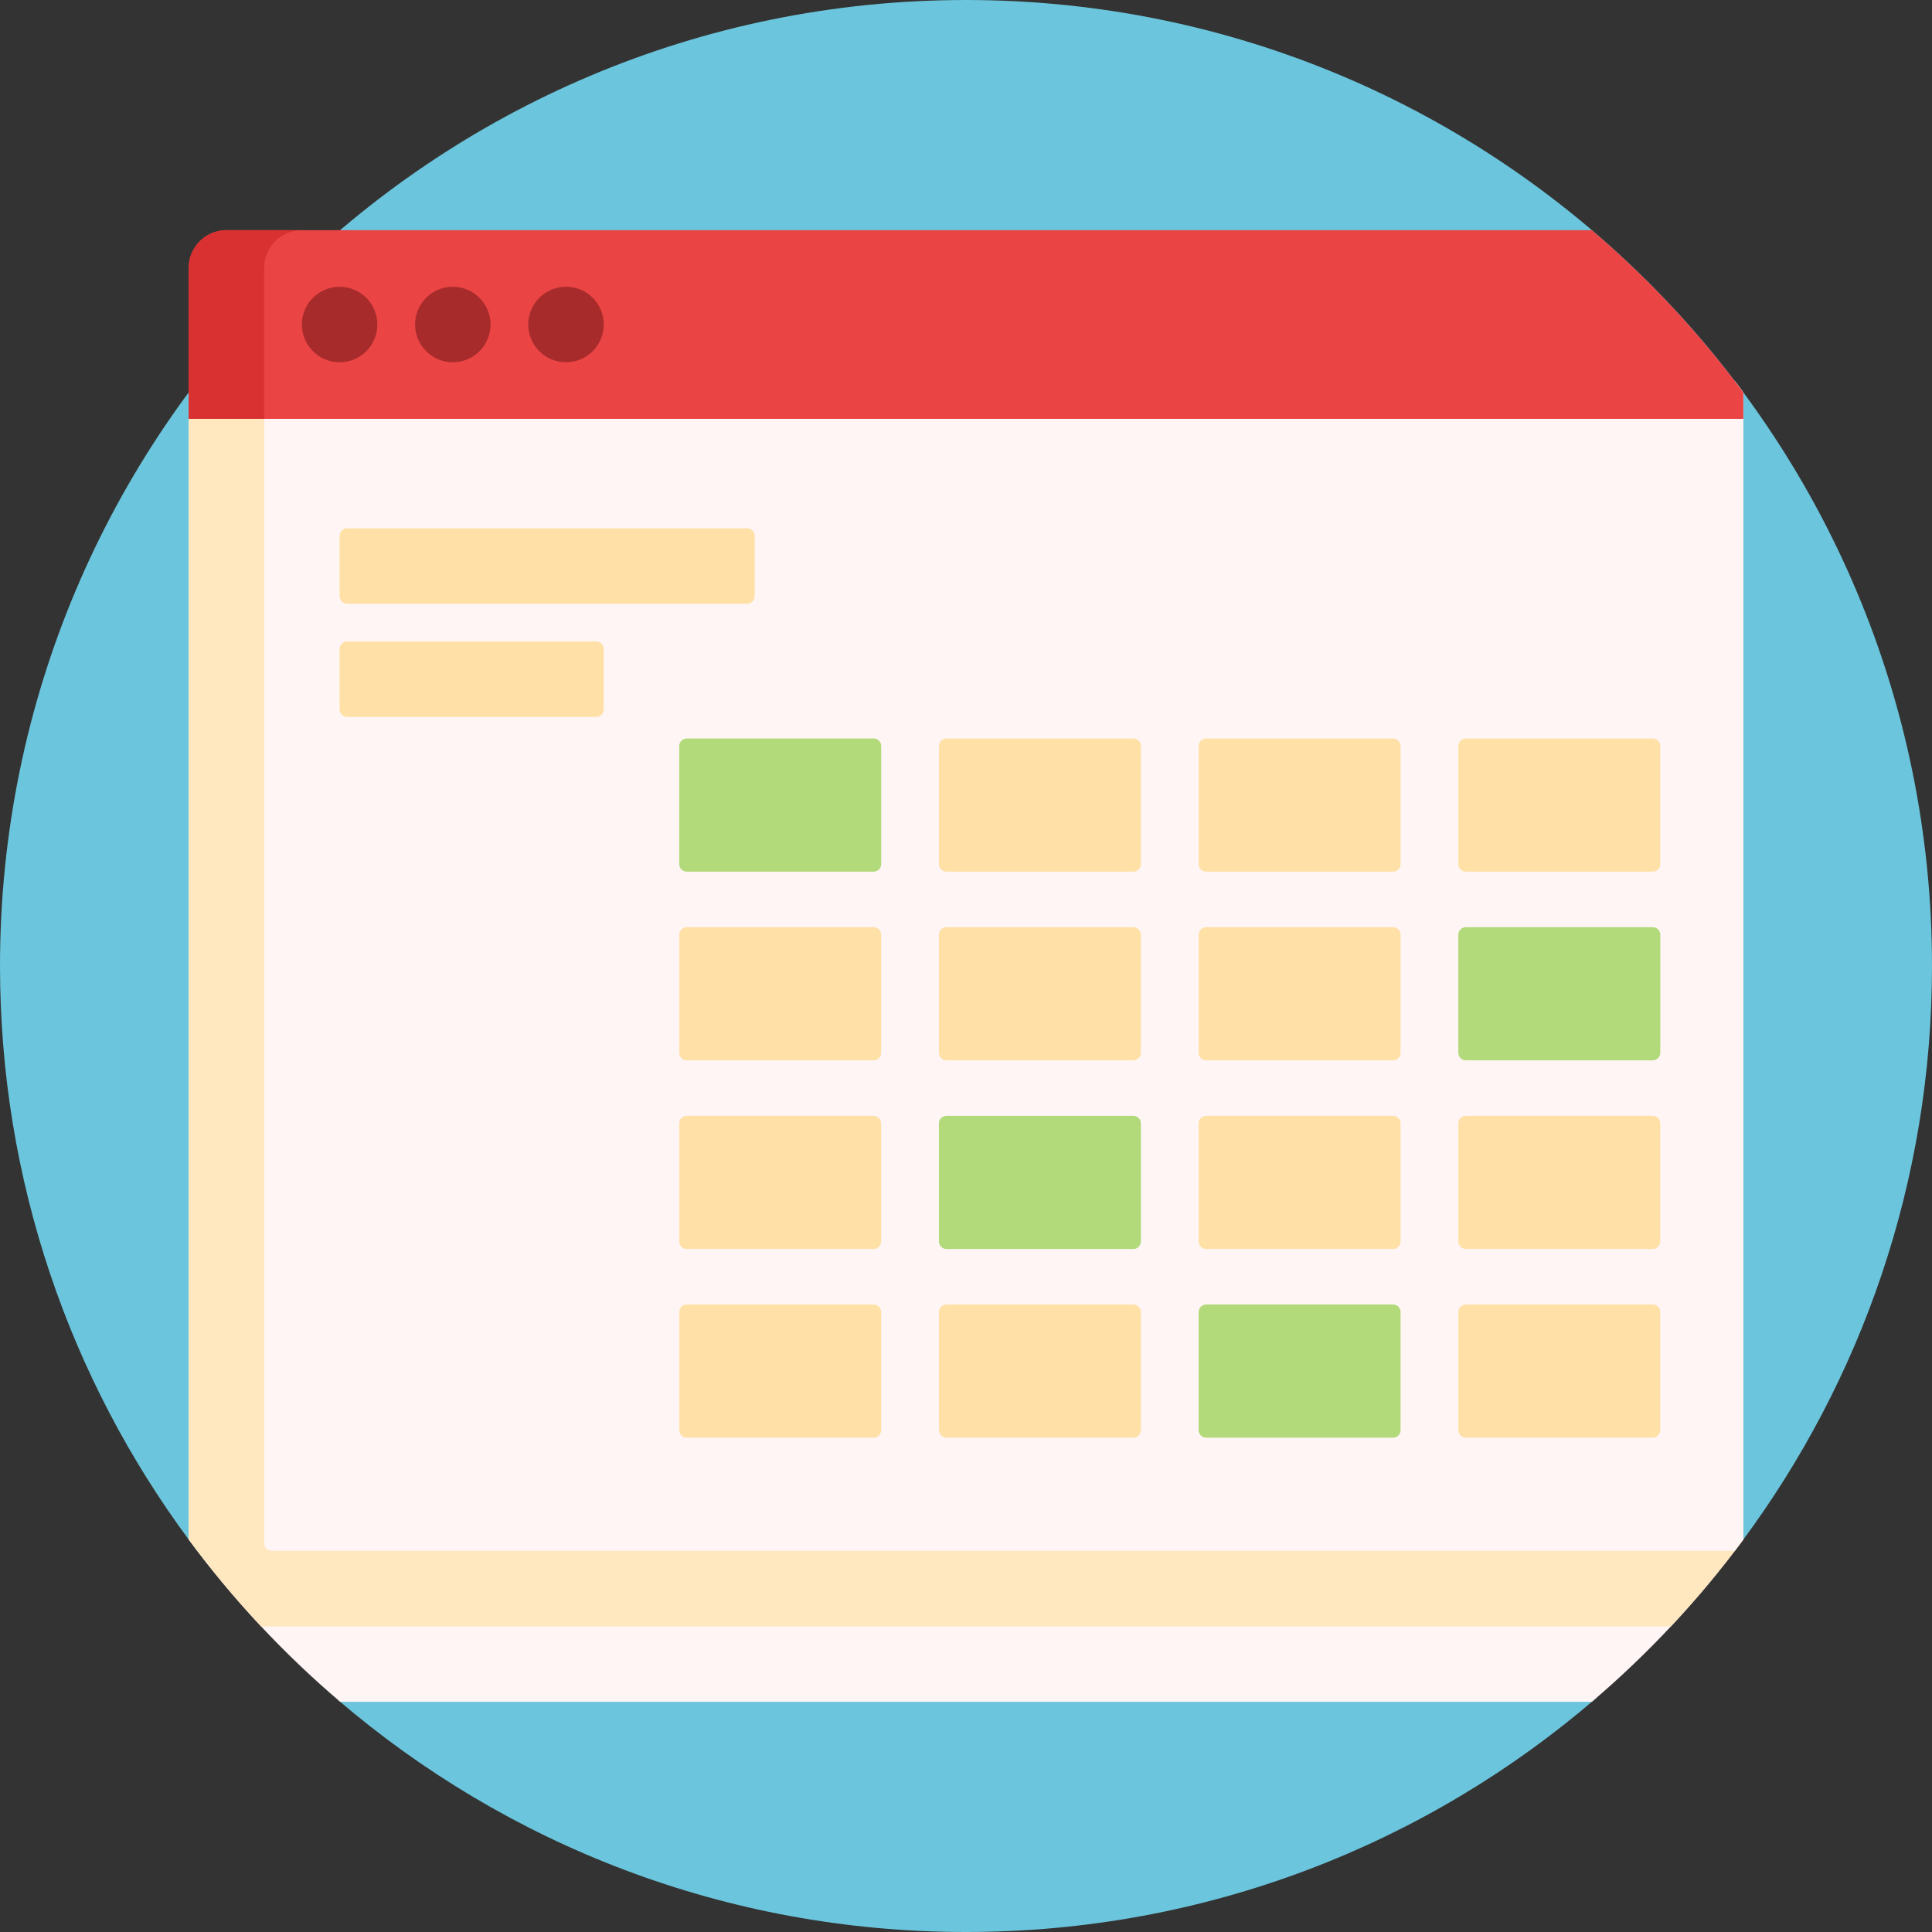 <svg width="120" height="120" viewBox="0 0 120 120" fill="none" xmlns="http://www.w3.org/2000/svg">
<rect x="0" y="0" width="120" height="120" fill="#333333" stroke="none"/>
<path d="M99.161 105.457C88.651 114.519 74.966 120 60 120C45.097 120 31.465 114.565 20.974 105.571C20.974 105.53 20.977 105.49 20.977 105.449C20.977 100.223 16.891 95.953 11.741 95.653C4.364 85.685 0 73.353 0 60C0 26.863 26.863 0 60 0C93.137 0 120 26.863 120 60C120 73.381 115.618 85.737 108.214 95.716C103.163 96.104 99.182 100.312 99.161 105.457Z" fill="#6BC5DC"/>
<path d="M108.281 95.623C105.539 99.334 102.379 102.716 98.87 105.703H21.13C17.622 102.716 14.461 99.334 11.719 95.623V24.377C11.894 24.14 12.071 23.906 12.249 23.672H107.751C107.929 23.906 108.106 24.14 108.281 24.377V95.623Z" fill="#FFF5F5"/>
<path d="M107.751 23.672C107.929 23.906 108.106 24.14 108.281 24.377V95.623C106.888 97.508 105.386 99.308 103.787 101.016H16.213C14.614 99.308 13.112 97.508 11.719 95.623V24.377C11.894 24.14 12.071 23.906 12.249 23.672H107.751Z" fill="#FFE7BF"/>
<path d="M108.281 24.377V95.623C108.106 95.86 107.929 96.094 107.751 96.328H16.875C16.616 96.328 16.406 96.118 16.406 95.859V23.672H107.751C107.929 23.906 108.106 24.14 108.281 24.377Z" fill="#FFF5F5"/>
<path d="M54.733 46.337V53.672C54.733 53.931 54.524 54.141 54.265 54.141H42.656C42.397 54.141 42.188 53.931 42.188 53.672V46.337C42.188 46.078 42.397 45.868 42.656 45.868H54.265C54.524 45.868 54.733 46.078 54.733 46.337ZM102.656 57.587H91.048C90.789 57.587 90.579 57.797 90.579 58.056V65.391C90.579 65.65 90.789 65.859 91.048 65.859H102.656C102.915 65.859 103.125 65.65 103.125 65.391V58.056C103.125 57.797 102.915 57.587 102.656 57.587ZM70.395 69.306H58.787C58.528 69.306 58.318 69.516 58.318 69.775V77.109C58.318 77.368 58.528 77.578 58.787 77.578H70.395C70.654 77.578 70.864 77.368 70.864 77.109V69.775C70.864 69.516 70.654 69.306 70.395 69.306ZM86.526 81.025H74.917C74.658 81.025 74.448 81.234 74.448 81.493V88.828C74.448 89.087 74.658 89.297 74.917 89.297H86.526C86.785 89.297 86.994 89.087 86.994 88.828V81.493C86.994 81.234 86.785 81.025 86.526 81.025Z" fill="#B2DA7B"/>
<path d="M70.864 58.056V65.391C70.864 65.65 70.654 65.859 70.395 65.859H58.787C58.528 65.859 58.318 65.65 58.318 65.391V58.056C58.318 57.797 58.528 57.587 58.787 57.587H70.395C70.654 57.587 70.864 57.797 70.864 58.056ZM54.265 69.306H42.656C42.397 69.306 42.188 69.516 42.188 69.775V77.109C42.188 77.368 42.397 77.578 42.656 77.578H54.265C54.524 77.578 54.733 77.368 54.733 77.109V69.775C54.733 69.516 54.524 69.306 54.265 69.306ZM70.395 81.025H58.787C58.528 81.025 58.318 81.235 58.318 81.494V88.828C58.318 89.087 58.528 89.297 58.787 89.297H70.395C70.654 89.297 70.864 89.087 70.864 88.828V81.494C70.864 81.235 70.654 81.025 70.395 81.025ZM54.265 57.587H42.656C42.397 57.587 42.188 57.797 42.188 58.056V65.391C42.188 65.65 42.397 65.859 42.656 65.859H54.265C54.524 65.859 54.733 65.65 54.733 65.391V58.056C54.733 57.797 54.524 57.587 54.265 57.587ZM54.265 81.025H42.656C42.397 81.025 42.188 81.235 42.188 81.494V88.828C42.188 89.087 42.397 89.297 42.656 89.297H54.265C54.524 89.297 54.733 89.087 54.733 88.828V81.494C54.733 81.235 54.524 81.025 54.265 81.025ZM37.031 39.844H21.562C21.303 39.844 21.094 40.053 21.094 40.312V44.062C21.094 44.322 21.303 44.531 21.562 44.531H37.031C37.29 44.531 37.5 44.322 37.5 44.062V40.312C37.5 40.053 37.29 39.844 37.031 39.844ZM21.562 37.5H46.406C46.665 37.5 46.875 37.29 46.875 37.031V33.281C46.875 33.022 46.665 32.812 46.406 32.812H21.562C21.303 32.812 21.094 33.022 21.094 33.281V37.031C21.094 37.29 21.303 37.5 21.562 37.5ZM102.656 69.306H91.048C90.789 69.306 90.579 69.516 90.579 69.775V77.109C90.579 77.368 90.789 77.578 91.048 77.578H102.656C102.915 77.578 103.125 77.368 103.125 77.109V69.775C103.125 69.516 102.915 69.306 102.656 69.306ZM102.656 45.869H91.048C90.789 45.869 90.579 46.078 90.579 46.337V53.672C90.579 53.931 90.789 54.141 91.048 54.141H102.656C102.915 54.141 103.125 53.931 103.125 53.672V46.337C103.125 46.078 102.915 45.869 102.656 45.869ZM102.656 81.025H91.048C90.789 81.025 90.579 81.235 90.579 81.494V88.828C90.579 89.087 90.789 89.297 91.048 89.297H102.656C102.915 89.297 103.125 89.087 103.125 88.828V81.494C103.125 81.235 102.915 81.025 102.656 81.025ZM86.526 69.306H74.917C74.658 69.306 74.448 69.516 74.448 69.775V77.109C74.448 77.368 74.658 77.578 74.917 77.578H86.526C86.785 77.578 86.994 77.368 86.994 77.109V69.775C86.994 69.516 86.785 69.306 86.526 69.306ZM70.395 45.869H58.787C58.528 45.869 58.318 46.078 58.318 46.337V53.672C58.318 53.931 58.528 54.141 58.787 54.141H70.395C70.654 54.141 70.864 53.931 70.864 53.672V46.337C70.864 46.078 70.654 45.869 70.395 45.869ZM86.526 45.869H74.917C74.658 45.869 74.448 46.078 74.448 46.337V53.672C74.448 53.931 74.658 54.141 74.917 54.141H86.526C86.785 54.141 86.994 53.931 86.994 53.672V46.337C86.994 46.078 86.785 45.869 86.526 45.869ZM86.526 57.587H74.917C74.658 57.587 74.448 57.797 74.448 58.056V65.391C74.448 65.65 74.658 65.859 74.917 65.859H86.526C86.785 65.859 86.994 65.65 86.994 65.391V58.056C86.994 57.797 86.785 57.587 86.526 57.587Z" fill="#FFE1A8"/>
<path d="M108.281 24.377V26.016H72.656H11.719V24.377V16.641C11.719 15.346 12.768 14.297 14.062 14.297H21.13H70.312H98.87C102.379 17.284 105.539 20.666 108.281 24.377Z" fill="#EA4444"/>
<path d="M16.406 24.377V26.016H11.719V24.377V16.641C11.719 15.346 12.768 14.297 14.062 14.297H18.75C17.456 14.297 16.406 15.346 16.406 16.641V24.377Z" fill="#D93131"/>
<path d="M23.438 20.156C23.438 21.451 22.388 22.5 21.094 22.5C19.799 22.5 18.75 21.451 18.75 20.156C18.75 18.862 19.799 17.812 21.094 17.812C22.388 17.812 23.438 18.862 23.438 20.156ZM28.125 17.812C26.831 17.812 25.781 18.862 25.781 20.156C25.781 21.451 26.831 22.5 28.125 22.5C29.419 22.5 30.469 21.451 30.469 20.156C30.469 18.862 29.419 17.812 28.125 17.812ZM35.156 17.812C33.862 17.812 32.812 18.862 32.812 20.156C32.812 21.451 33.862 22.5 35.156 22.5C36.451 22.5 37.5 21.451 37.5 20.156C37.5 18.862 36.451 17.812 35.156 17.812Z" fill="#A82B2B"/>
</svg>
